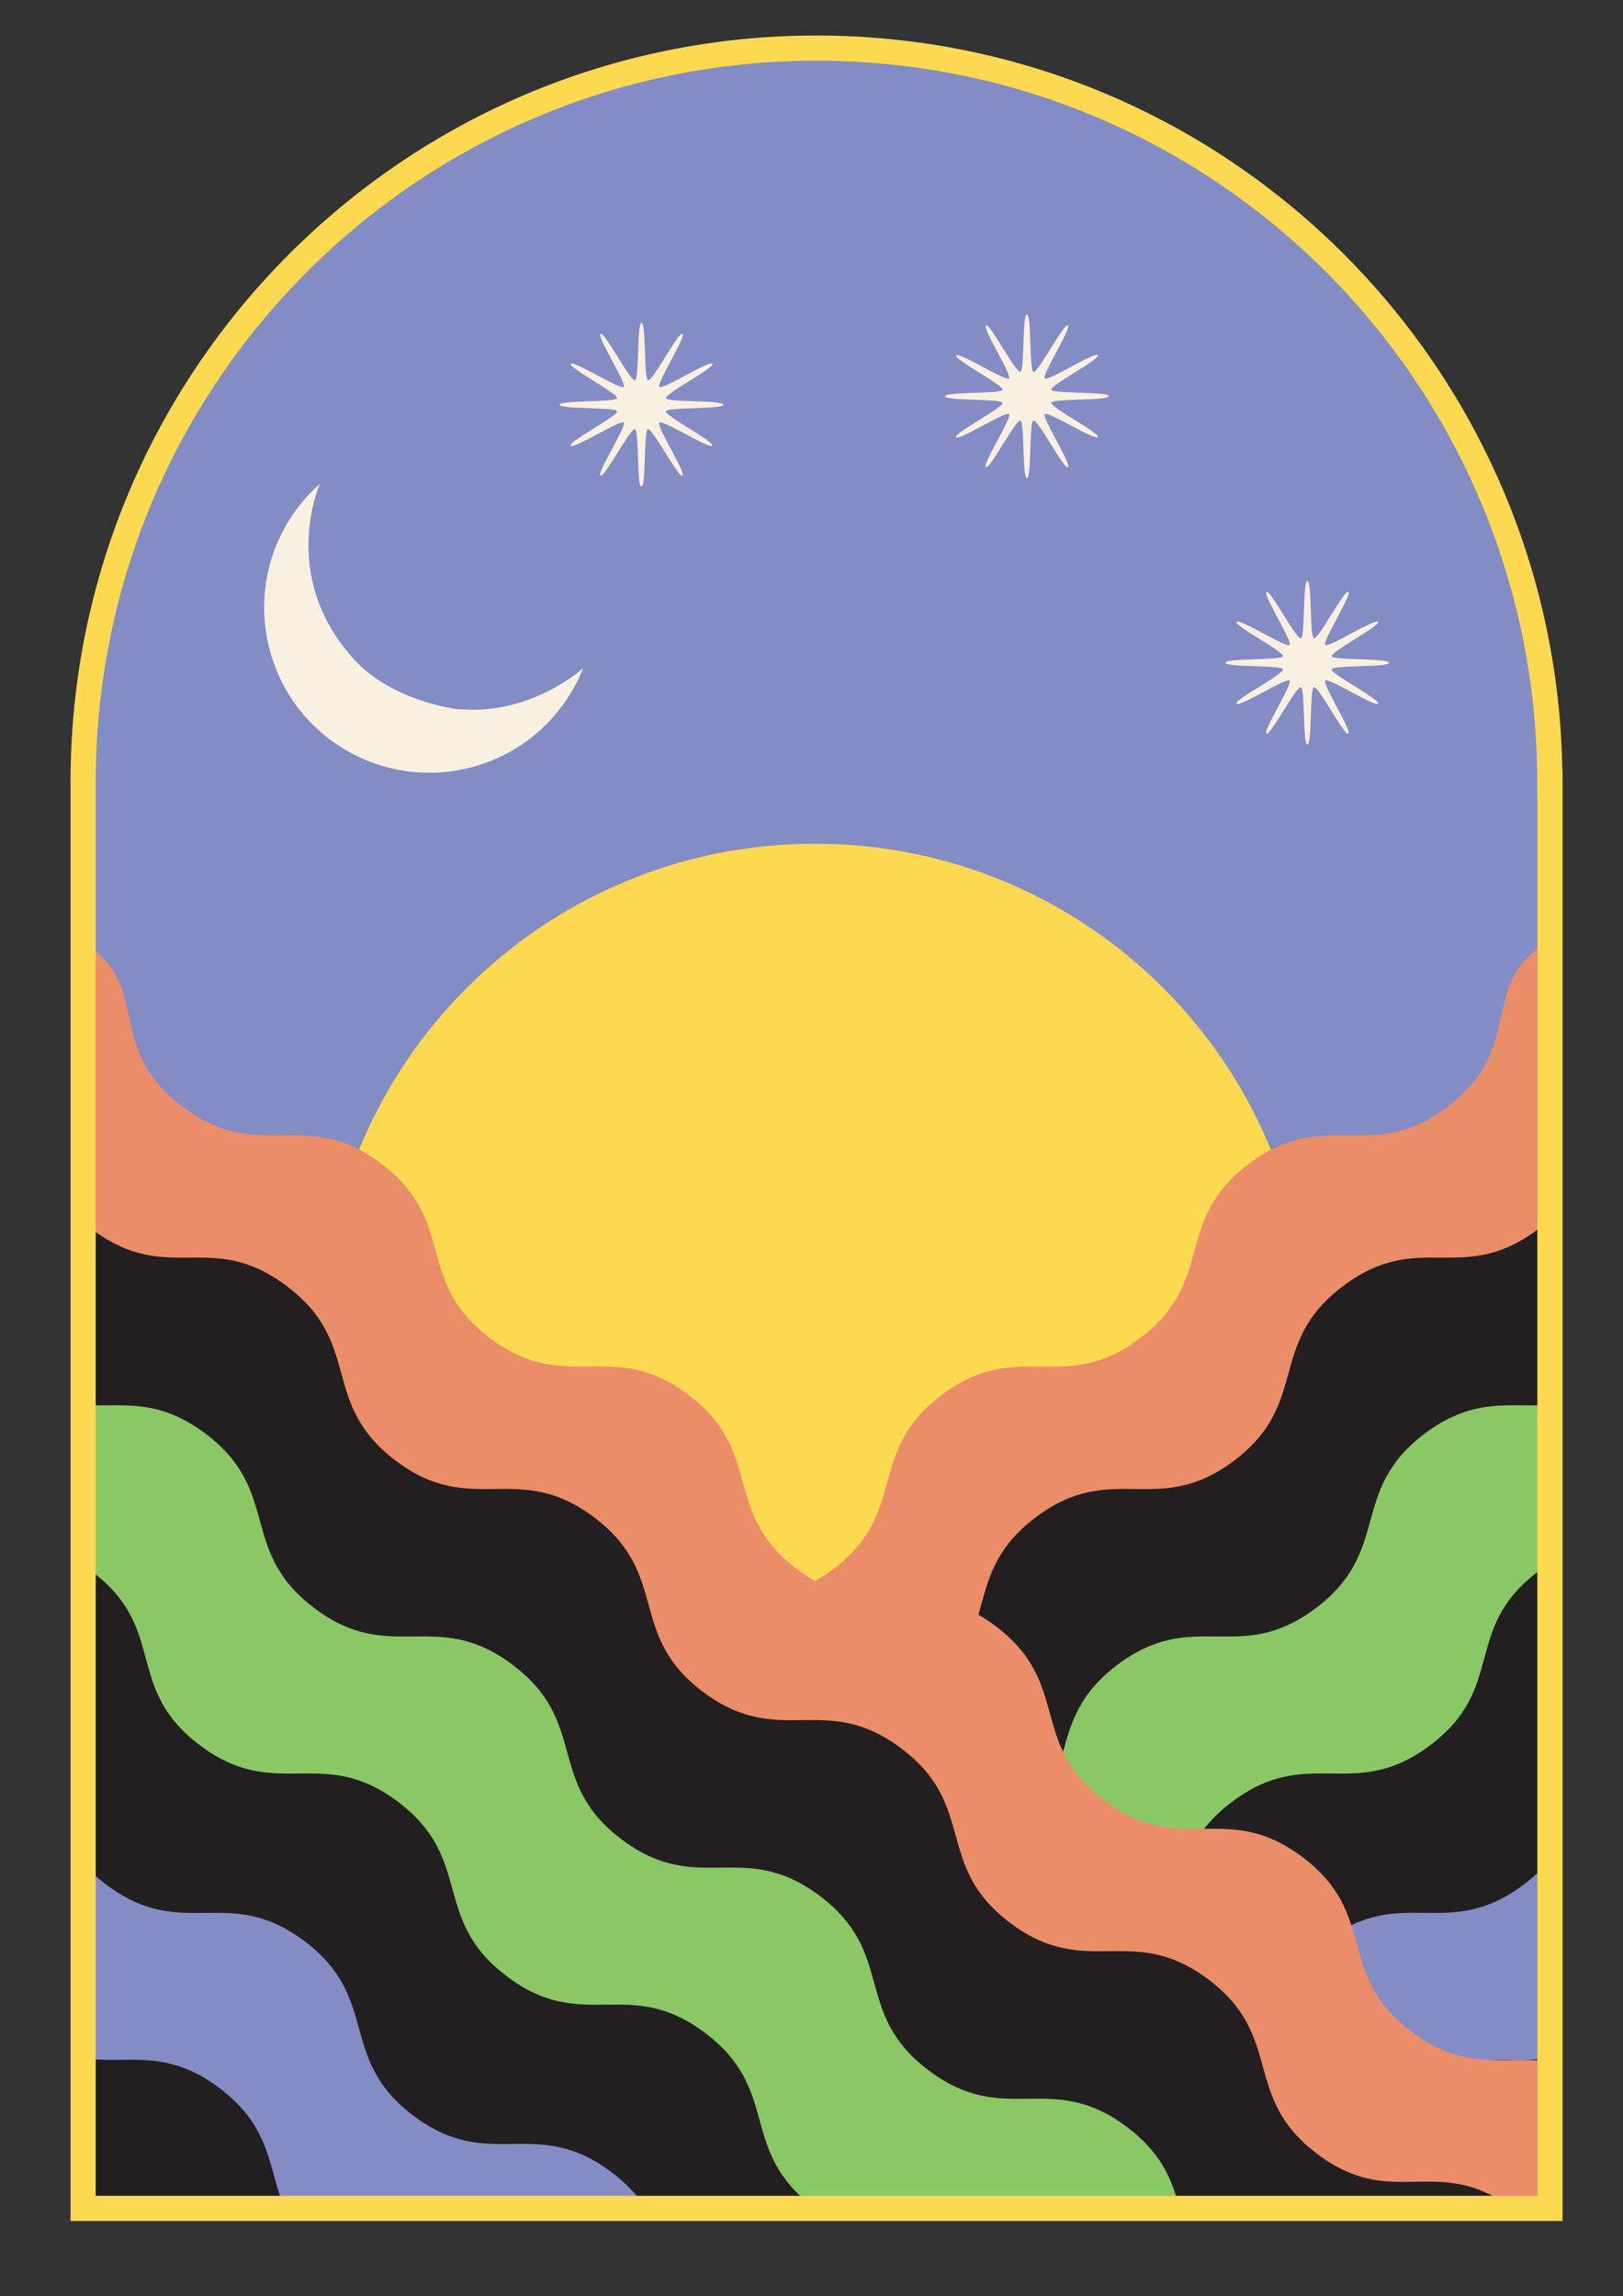<?xml version="1.0" encoding="UTF-8"?>
<svg id="Layer_2" data-name="Layer 2" xmlns="http://www.w3.org/2000/svg" viewBox="0 0 128.87 182.35">
  <rect x="0" y="0" width="128.87" height="182.35" fill="#333333" stroke="none"/>
  <defs>
    <style>
      .cls-1 {
        fill: none;
        stroke: #fcd950;
        stroke-miterlimit: 10;
        stroke-width: 2px;
      }

      .cls-2 {
        fill: #f9f0df;
      }

      .cls-2, .cls-3, .cls-4, .cls-5, .cls-6, .cls-7 {
        stroke-width: 0px;
      }

      .cls-3 {
        fill: #231f20;
      }

      .cls-4 {
        fill: #8ac865;
      }

      .cls-5 {
        fill: #848cc5;
      }

      .cls-6 {
        fill: #fcd950;
      }

      .cls-7 {
        fill: #eb8d69;
      }
    </style>
  </defs>
  <path class="cls-5" d="m122.94,62.51v112.36H6.47V62.39C6.47,30.42,32.55,4.5,64.71,4.5s58.23,25.92,58.23,57.9v.11Z"/>
  <path class="cls-6" d="m103.81,106.1c0,21.59-17.5,39.1-39.1,39.1s-39.1-17.5-39.1-39.1,17.5-39.1,39.1-39.1,39.1,17.5,39.1,39.1Z"/>
  <polygon class="cls-3" points="7.28 169.18 122.14 86.15 122.14 174.86 7.28 174.87 7.28 169.18"/>
  <path class="cls-7" d="m122.14,97.6c-6.1,4.59-9.4-.06-15.5,4.53-6.1,4.59-2.57,9.28-8.66,13.87-6.1,4.59-9.63-.1-15.73,4.48-6.1,4.59-2.57,9.28-8.67,13.87-6.1,4.59-9.63-.1-15.72,4.48-6.1,4.59-2.57,9.28-8.66,13.87-6.1,4.59-9.63-.1-15.72,4.48-6.1,4.59-2.57,9.28-8.66,13.87-5.81,4.37-9.17.25-14.76,3.82h-2.78v-11.25c3.21-.24,6.09.71,10.06-2.28,6.1-4.59,2.57-9.28,8.66-13.87,6.1-4.59,9.63.1,15.73-4.48,6.1-4.59,2.57-9.28,8.66-13.87,6.1-4.59,9.63.1,15.73-4.48,6.1-4.59,2.57-9.28,8.66-13.87,6.1-4.59,9.63.1,15.73-4.49,6.09-4.59,2.57-9.28,8.66-13.87,6.1-4.59,9.63.1,15.73-4.49,6.1-4.59,2.68-9.2,7.24-12.63v22.3Z"/>
  <path class="cls-4" d="m65.32,174.87c5.34-4.45,2.21-8.99,8.12-13.44,6.1-4.59,9.63.1,15.73-4.48,6.1-4.59,2.56-9.28,8.66-13.87,6.1-4.59,9.63.1,15.73-4.49,6.1-4.59,2.49-9.22,8.59-13.81v-13.18c-2.81.04-5.48-.42-9.02,2.24-6.09,4.59-2.56,9.28-8.66,13.87-6.1,4.59-9.63-.1-15.73,4.48-6.1,4.59-2.57,9.28-8.66,13.87-6.1,4.59-9.63-.1-15.72,4.48-6.1,4.59-2.57,9.28-8.66,13.87-6.1,4.59-9.63-.1-15.73,4.48-2.62,1.97-3.46,3.96-4.05,5.96h29.42Z"/>
  <path class="cls-5" d="m122.14,148.68c-.35.33-.73.66-1.16.98-6.1,4.59-9.63-.11-15.73,4.48-6.1,4.59-2.57,9.28-8.66,13.87-6.1,4.59-9.63-.1-15.72,4.48-1.04.78-1.8,1.57-2.38,2.36h28.53c1.12-3.02,1.01-6.05,4.98-9.04,4.01-3.02,6.91-2.02,10.15-2.29v-14.85Z"/>
  <polygon class="cls-3" points="122.14 169.18 7.28 86.15 7.28 174.86 122.14 174.87 122.14 169.18"/>
  <path class="cls-7" d="m7.28,97.6c6.1,4.59,9.4-.06,15.49,4.53,6.1,4.59,2.57,9.28,8.66,13.87,6.1,4.59,9.63-.1,15.73,4.48,6.1,4.59,2.57,9.28,8.66,13.87,6.1,4.59,9.63-.1,15.73,4.48,6.1,4.59,2.57,9.28,8.66,13.87,6.1,4.59,9.63-.1,15.73,4.48,6.1,4.59,2.57,9.28,8.66,13.87,5.8,4.37,9.17.25,14.76,3.82h2.78v-11.25c-3.21-.24-6.09.71-10.06-2.28-6.1-4.59-2.57-9.28-8.66-13.87-6.1-4.59-9.63.1-15.73-4.49-6.1-4.59-2.56-9.28-8.66-13.87-6.1-4.59-9.63.11-15.72-4.48-6.1-4.59-2.57-9.28-8.66-13.87-6.1-4.59-9.63.1-15.73-4.49-6.1-4.59-2.56-9.28-8.66-13.87-6.1-4.59-9.63.1-15.73-4.49-6.1-4.59-2.68-9.2-7.24-12.63v22.3Z"/>
  <path class="cls-4" d="m64.1,174.87c-5.34-4.45-2.21-8.99-8.12-13.44-6.1-4.59-9.63.11-15.72-4.48-6.1-4.59-2.57-9.28-8.66-13.87-6.1-4.59-9.63.1-15.73-4.49-6.1-4.59-2.49-9.22-8.58-13.81v-13.18c2.81.04,5.48-.42,9.02,2.24,6.1,4.59,2.56,9.28,8.66,13.87,6.1,4.59,9.63-.1,15.73,4.49,6.1,4.59,2.57,9.28,8.66,13.87,6.1,4.59,9.63-.11,15.73,4.48,6.1,4.59,2.56,9.28,8.66,13.87,6.1,4.59,9.63-.1,15.73,4.48,2.62,1.97,3.46,3.96,4.05,5.96h-29.42Z"/>
  <path class="cls-5" d="m7.28,148.68c.34.33.73.66,1.16.98,6.1,4.59,9.63-.1,15.73,4.48,6.1,4.59,2.57,9.28,8.66,13.87,6.1,4.59,9.63-.1,15.72,4.48,1.04.79,1.8,1.57,2.38,2.36h-28.53c-1.12-3.02-1.01-6.05-4.98-9.04-4.01-3.02-6.9-2.02-10.15-2.29v-14.85Z"/>
  <path class="cls-2" d="m28.13,52.38c-6.06-6.64-2.72-13.97-2.72-13.97-.79.7-1.51,1.5-2.13,2.41-4.1,5.97-2.59,14.14,3.39,18.24,5.98,4.1,14.14,2.58,18.24-3.39.58-.84,1.04-1.71,1.4-2.62,0,0-4.32,3.98-10.29,3.22,0,0-4.95-.66-7.89-3.89Z"/>
  <path class="cls-2" d="m57.43,32.14c0,.38-4.46.17-4.56.52-.1.36,3.87,2.41,3.69,2.73-.19.32-3.94-2.09-4.21-1.83-.26.26,2.16,4.02,1.83,4.21-.32.18-2.37-3.78-2.73-3.69-.35.09-.14,4.56-.52,4.56s-.17-4.46-.52-4.56c-.36-.1-2.41,3.87-2.73,3.69-.32-.19,2.1-3.95,1.84-4.21-.26-.26-4.02,2.16-4.21,1.83-.19-.32,3.78-2.37,3.69-2.73-.09-.35-4.56-.14-4.56-.52s4.47-.17,4.56-.52c.1-.36-3.87-2.41-3.69-2.73.18-.32,3.95,2.09,4.21,1.83.26-.26-2.16-4.02-1.83-4.21.32-.18,2.36,3.79,2.73,3.69.35-.09.14-4.56.52-4.56s.17,4.46.52,4.56c.36.1,2.41-3.87,2.73-3.69.32.19-2.09,3.95-1.83,4.21.26.26,4.02-2.15,4.21-1.83.18.32-3.78,2.37-3.69,2.73.09.35,4.56.14,4.56.52Z"/>
  <path class="cls-2" d="m88.04,31.46c0,.38-4.46.17-4.56.52-.1.36,3.87,2.41,3.69,2.73-.19.32-3.95-2.09-4.21-1.83-.26.26,2.16,4.02,1.83,4.21-.32.18-2.36-3.79-2.73-3.69-.35.09-.14,4.56-.52,4.56s-.17-4.47-.52-4.56c-.36-.1-2.41,3.87-2.73,3.69-.32-.19,2.09-3.95,1.83-4.21-.26-.26-4.02,2.16-4.21,1.84-.18-.32,3.79-2.37,3.69-2.73-.1-.35-4.56-.14-4.56-.52s4.47-.17,4.56-.52c.1-.36-3.87-2.41-3.69-2.73.19-.32,3.95,2.09,4.21,1.83.26-.26-2.16-4.02-1.83-4.21.32-.18,2.36,3.79,2.73,3.69.35-.09.14-4.56.52-4.56s.17,4.47.52,4.56c.36.1,2.41-3.87,2.73-3.69.32.19-2.09,3.95-1.83,4.21.26.26,4.02-2.16,4.21-1.84.19.32-3.78,2.37-3.69,2.73.1.35,4.56.14,4.56.52Z"/>
  <path class="cls-2" d="m110.3,52.63c0,.38-4.47.17-4.56.52-.1.36,3.87,2.41,3.69,2.73-.19.32-3.94-2.1-4.2-1.83-.26.26,2.15,4.02,1.83,4.21-.32.18-2.37-3.79-2.73-3.69-.35.09-.14,4.56-.52,4.56s-.17-4.46-.52-4.56c-.36-.1-2.41,3.87-2.73,3.69-.32-.19,2.1-3.95,1.83-4.21-.26-.26-4.02,2.15-4.21,1.83-.18-.32,3.79-2.36,3.69-2.73-.09-.35-4.56-.14-4.56-.52s4.47-.17,4.56-.52c.1-.36-3.87-2.41-3.69-2.73.19-.32,3.95,2.09,4.21,1.83.26-.26-2.15-4.02-1.83-4.21.32-.18,2.36,3.79,2.73,3.69.35-.09.14-4.56.52-4.56s.17,4.47.52,4.56c.36.1,2.41-3.87,2.73-3.69.32.19-2.09,3.95-1.83,4.21.26.26,4.02-2.16,4.2-1.83.19.32-3.78,2.37-3.69,2.73.09.35,4.56.14,4.56.52Z"/>
  <path class="cls-1" d="m123.07,62.23v113.14H6.6V62.11C6.6,29.92,32.67,3.82,64.83,3.82s58.23,26.1,58.23,58.3v.11Z"/>
</svg>